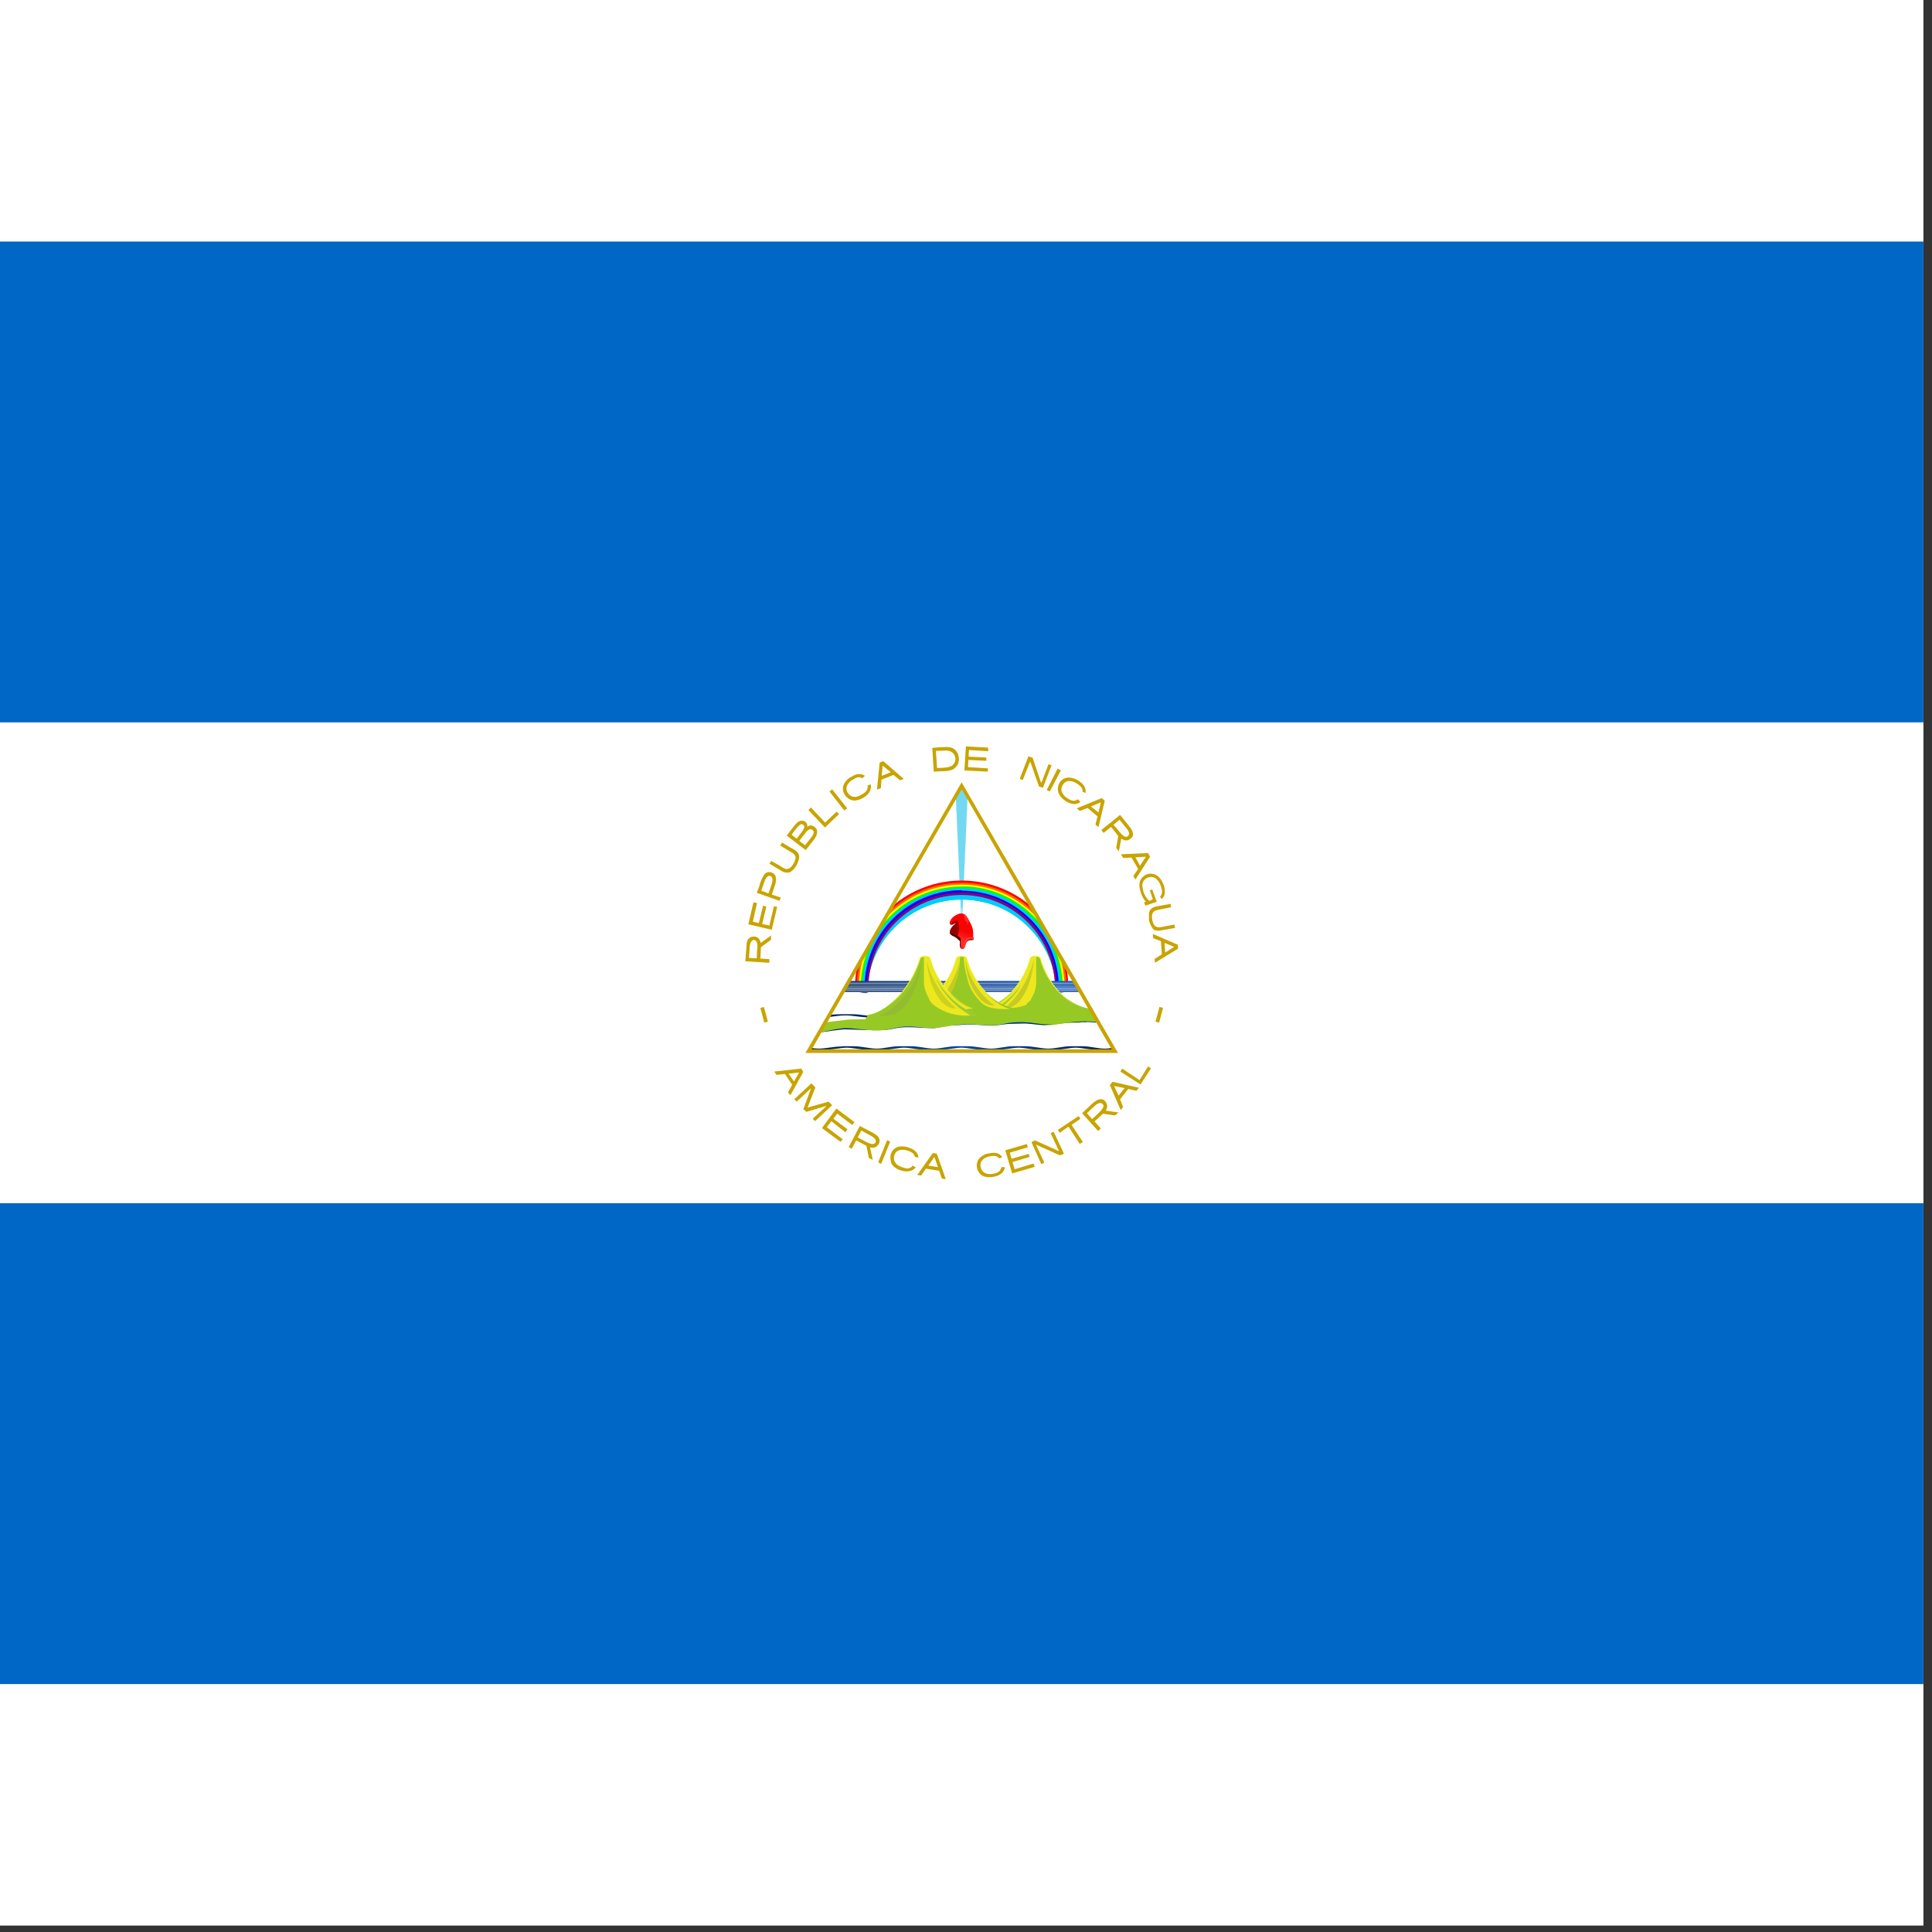 <svg width="75" height="75" viewBox="0 0 75 75" fill="none" xmlns="http://www.w3.org/2000/svg">
<rect x="0" y="0" width="75" height="75" fill="#333333" stroke="none"/>
<rect width="74.667" height="74.75" fill="white"/>
<g clip-path="url(#clip0_1_69278)">
<path d="M0 9.375H74.667V65.375H0V9.375Z" fill="#0067C6"/>
<path d="M-8.15392e-05 28.042H74.667V46.708H-8.15392e-05V28.042Z" fill="white"/>
<path d="M28.933 37.317L29.867 37.375V37.235L29.517 37.212L29.54 36.768L29.925 36.488L29.937 36.313L29.528 36.605C29.517 36.512 29.458 36.407 29.365 36.372C29.272 36.348 29.178 36.348 29.097 36.407C29.003 36.477 28.98 36.593 28.98 36.698L28.933 37.317ZM29.073 37.188L29.108 36.722C29.12 36.652 29.132 36.558 29.202 36.512C29.216 36.502 29.233 36.495 29.251 36.493C29.268 36.491 29.287 36.492 29.303 36.498C29.32 36.504 29.336 36.513 29.348 36.526C29.361 36.538 29.371 36.553 29.377 36.57C29.423 36.687 29.4 36.815 29.388 36.943L29.377 37.2L29.073 37.188ZM29.05 35.882L29.96 36.092L30.17 35.205C30.127 35.197 30.084 35.19 30.042 35.182L29.867 35.928L29.587 35.87L29.75 35.193L29.622 35.158L29.458 35.835L29.225 35.777L29.388 35.053L29.248 35.03L29.05 35.882ZM29.377 34.657L30.263 34.972L30.31 34.843L29.96 34.727L30.1 34.318C30.123 34.202 30.147 34.085 30.088 33.968C30.061 33.932 30.026 33.903 29.985 33.882C29.945 33.862 29.9 33.852 29.855 33.852C29.738 33.852 29.668 33.933 29.622 34.027C29.552 34.143 29.505 34.283 29.47 34.423L29.377 34.657ZM29.552 34.575L29.692 34.178C29.727 34.108 29.762 34.027 29.843 34.003C29.86 34 29.876 34 29.892 34.004C29.909 34.007 29.924 34.014 29.937 34.024C29.95 34.034 29.961 34.047 29.969 34.061C29.977 34.076 29.982 34.092 29.983 34.108C30.007 34.225 29.948 34.342 29.913 34.458L29.832 34.68L29.552 34.575ZM29.867 33.525L30.368 33.828C30.462 33.875 30.578 33.898 30.683 33.852C30.81 33.766 30.907 33.644 30.963 33.502C31.01 33.385 31.057 33.245 30.987 33.128C30.917 33.012 30.788 32.965 30.672 32.895L30.357 32.708L30.287 32.825L30.753 33.105C30.835 33.152 30.893 33.222 30.882 33.327C30.858 33.434 30.81 33.533 30.742 33.618C30.695 33.688 30.602 33.747 30.508 33.735C30.415 33.712 30.333 33.642 30.252 33.595L29.937 33.42L29.867 33.537V33.525ZM30.543 32.44L31.278 33L31.628 32.557C31.698 32.452 31.745 32.323 31.71 32.207C31.688 32.162 31.655 32.123 31.614 32.095C31.574 32.066 31.526 32.048 31.477 32.043C31.418 32.043 31.36 32.078 31.337 32.09C31.36 31.985 31.278 31.892 31.197 31.868C31.08 31.833 30.963 31.903 30.893 31.985L30.66 32.277L30.543 32.44ZM30.73 32.405C30.812 32.288 30.893 32.172 30.987 32.078C31.033 32.032 31.103 31.962 31.162 32.008C31.22 32.032 31.243 32.113 31.208 32.16C31.162 32.265 31.092 32.335 31.022 32.428L30.928 32.557L30.73 32.405ZM31.033 32.638L31.302 32.288C31.348 32.242 31.418 32.172 31.488 32.195C31.558 32.207 31.605 32.277 31.582 32.347C31.547 32.463 31.453 32.557 31.372 32.662L31.255 32.813L31.022 32.638H31.033ZM31.383 31.448L32.025 32.125L32.573 31.6L32.48 31.507L32.037 31.927H32.025L31.477 31.343L31.383 31.448ZM32.2 30.725L32.772 31.46L32.888 31.378L32.305 30.643L32.2 30.725ZM33.04 30.153C32.949 30.207 32.869 30.278 32.807 30.363C32.754 30.433 32.724 30.518 32.722 30.606C32.72 30.694 32.745 30.781 32.795 30.853C32.84 30.927 32.905 30.988 32.982 31.028C33.053 31.066 33.134 31.082 33.215 31.075C33.327 31.06 33.435 31.02 33.53 30.958C33.627 30.903 33.708 30.822 33.763 30.725C33.81 30.632 33.822 30.538 33.798 30.445L33.682 30.492C33.705 30.678 33.588 30.772 33.448 30.842C33.238 30.982 33.04 30.97 32.912 30.783C32.783 30.562 32.912 30.387 33.098 30.27C33.227 30.188 33.355 30.13 33.472 30.212L33.577 30.118C33.509 30.07 33.427 30.045 33.343 30.048C33.238 30.048 33.145 30.095 33.04 30.165V30.153ZM34.148 29.605L34.043 30.655L34.195 30.597L34.218 30.27L34.685 30.083L34.942 30.293L35.082 30.235L34.288 29.547L34.148 29.605ZM34.265 29.722L34.58 29.978L34.23 30.118L34.265 29.71V29.722ZM36.19 29.022L36.248 29.955L36.75 29.932C36.89 29.908 37.03 29.885 37.112 29.768C37.228 29.652 37.252 29.453 37.193 29.29C37.171 29.219 37.13 29.155 37.075 29.106C37.019 29.057 36.951 29.024 36.878 29.01C36.738 28.987 36.598 29.01 36.458 29.01L36.19 29.033V29.022ZM36.33 29.15L36.738 29.138C36.813 29.135 36.886 29.155 36.948 29.197C37.042 29.267 37.1 29.372 37.088 29.488C37.083 29.553 37.058 29.615 37.016 29.666C36.974 29.716 36.918 29.752 36.855 29.768C36.785 29.792 36.703 29.792 36.633 29.803L36.377 29.815L36.33 29.15ZM37.497 28.975L37.438 29.908L38.348 29.955V29.827L37.578 29.78L37.59 29.5L38.29 29.535V29.407L37.602 29.372L37.613 29.115L38.36 29.162V29.022L37.485 28.975H37.497ZM39.923 29.36L39.585 30.235L39.702 30.282L39.982 29.582V29.558L40.005 29.593L40.332 30.527L40.483 30.585L40.822 29.71L40.705 29.663L40.437 30.363L40.425 30.387L40.402 30.352L40.087 29.418L39.923 29.36ZM41.183 29.908L40.752 30.725L40.635 30.667L41.055 29.838L41.183 29.908ZM41.883 30.317C41.798 30.26 41.703 30.22 41.603 30.2C41.517 30.175 41.425 30.179 41.341 30.211C41.257 30.242 41.185 30.3 41.137 30.375C41.092 30.449 41.067 30.534 41.067 30.62C41.067 30.702 41.078 30.783 41.137 30.865C41.183 30.947 41.253 31.017 41.37 31.098C41.464 31.162 41.572 31.202 41.685 31.215C41.777 31.218 41.868 31.189 41.942 31.133L41.848 31.028C41.685 31.145 41.557 31.063 41.428 30.982C41.218 30.842 41.137 30.655 41.265 30.457C41.405 30.247 41.627 30.305 41.813 30.422C41.93 30.503 42.047 30.597 42.023 30.737L42.14 30.783C42.154 30.704 42.142 30.622 42.105 30.55C42.058 30.457 41.988 30.387 41.883 30.317ZM42.77 30.982L41.802 31.378L41.918 31.483L42.222 31.367L42.607 31.693L42.525 32.008L42.642 32.113L42.887 31.087L42.77 30.982ZM42.735 31.145L42.642 31.542L42.35 31.308L42.735 31.145ZM43.482 31.635L42.758 32.218L42.84 32.335L43.132 32.102L43.412 32.452L43.33 32.918L43.435 33.047L43.528 32.557C43.61 32.615 43.727 32.65 43.82 32.603C43.902 32.557 43.983 32.487 43.983 32.393C43.983 32.265 43.902 32.16 43.832 32.067L43.482 31.635ZM43.458 31.822L43.762 32.195C43.808 32.265 43.867 32.358 43.808 32.428C43.773 32.498 43.68 32.498 43.622 32.452C43.505 32.37 43.435 32.253 43.342 32.148L43.225 32.02L43.458 31.822ZM44.567 33.117L43.517 33.163L43.598 33.303L43.925 33.292L44.182 33.735L43.995 34.003L44.077 34.143L44.648 33.257L44.567 33.117ZM44.485 33.257L44.252 33.607L44.077 33.28L44.485 33.257ZM45.173 34.353C45.115 34.202 45.022 34.038 44.858 33.957C44.77 33.916 44.671 33.905 44.576 33.926C44.481 33.947 44.396 33.999 44.333 34.073C44.217 34.19 44.217 34.365 44.252 34.528C44.287 34.703 44.368 34.878 44.485 35.007L44.415 35.03L44.462 35.158L44.905 35.007L44.73 34.528L44.637 34.563L44.753 34.913L44.613 34.972C44.487 34.854 44.401 34.698 44.368 34.528C44.333 34.4 44.333 34.248 44.427 34.155C44.543 34.038 44.73 34.003 44.858 34.097C44.987 34.19 45.057 34.342 45.092 34.493C45.127 34.598 45.115 34.715 45.045 34.797C45.022 34.797 45.045 34.832 45.057 34.843L45.092 34.902C45.131 34.871 45.163 34.833 45.185 34.788C45.208 34.744 45.219 34.695 45.22 34.645C45.222 34.546 45.206 34.447 45.173 34.353ZM45.442 35.088L44.917 35.182C44.836 35.193 44.76 35.225 44.695 35.275C44.644 35.321 44.611 35.383 44.602 35.45V35.73C44.637 35.847 44.672 35.928 44.718 35.998C44.753 36.068 44.8 36.115 44.858 36.115C44.935 36.135 45.015 36.135 45.092 36.115L45.617 36.022L45.593 35.893L45.08 35.987C44.847 36.033 44.777 35.917 44.73 35.707C44.695 35.497 44.73 35.357 44.952 35.322L45.465 35.217L45.442 35.088ZM45.722 36.675L44.753 36.255L44.765 36.418L45.068 36.535L45.103 37.048L44.823 37.223L44.835 37.375L45.733 36.827L45.722 36.675ZM45.582 36.757L45.232 36.978L45.208 36.605L45.582 36.757ZM29.657 39.09L29.517 39.125L29.668 39.697L29.808 39.662L29.657 39.09ZM45.01 39.09L45.15 39.125L44.998 39.697L44.858 39.662L45.01 39.09ZM31.103 41.482L30.053 41.598L30.147 41.727L30.473 41.692L30.753 42.112L30.59 42.403L30.683 42.52L31.185 41.61L31.103 41.482ZM31.022 41.633L30.823 41.983L30.613 41.68L31.022 41.633ZM31.5 42.053L30.835 42.672L30.928 42.765L31.488 42.24L31.185 43.057L31.302 43.162L32.095 42.928L31.547 43.43L31.64 43.523L32.305 42.905L32.165 42.765L31.348 42.998L31.652 42.217L31.5 42.053ZM32.468 43.033L31.908 43.792L32.632 44.328L32.713 44.223L32.095 43.757L32.27 43.523L32.818 43.955L32.9 43.838L32.352 43.43L32.503 43.232L33.087 43.675L33.168 43.558L32.468 43.033ZM33.378 43.71L32.947 44.527L33.063 44.597L33.238 44.27L33.635 44.48L33.728 44.947L33.88 45.028L33.775 44.538C33.88 44.573 34.008 44.55 34.067 44.468C34.125 44.398 34.172 44.317 34.137 44.223C34.113 44.107 33.985 44.037 33.892 43.978L33.378 43.71ZM33.437 43.885L33.857 44.118C33.927 44.165 34.008 44.223 33.997 44.305C33.997 44.387 33.915 44.422 33.845 44.41C33.705 44.387 33.588 44.305 33.472 44.247L33.297 44.153L33.437 43.885ZM34.44 44.258L34.09 45.122L34.207 45.18L34.557 44.317L34.44 44.258ZM35.28 44.55C35.183 44.514 35.08 44.499 34.977 44.503C34.887 44.505 34.8 44.535 34.728 44.59C34.657 44.644 34.605 44.72 34.58 44.807C34.559 44.887 34.559 44.971 34.58 45.052C34.58 45.145 34.627 45.215 34.697 45.285C34.777 45.356 34.873 45.408 34.977 45.437C35.085 45.475 35.202 45.483 35.315 45.46C35.407 45.442 35.489 45.393 35.548 45.32L35.432 45.25C35.315 45.402 35.163 45.367 35.012 45.308C34.778 45.227 34.65 45.075 34.72 44.842C34.802 44.608 35.035 44.608 35.233 44.667C35.373 44.713 35.502 44.783 35.513 44.912L35.653 44.935C35.647 44.847 35.61 44.765 35.548 44.702C35.473 44.63 35.38 44.578 35.28 44.55ZM36.213 44.76L35.607 45.612L35.758 45.635L35.945 45.367L36.458 45.448L36.563 45.752L36.715 45.775L36.365 44.783L36.213 44.76ZM36.272 44.912L36.412 45.308L36.038 45.25L36.272 44.912ZM38.407 44.772C38.29 44.783 38.208 44.818 38.127 44.877C38.05 44.922 37.989 44.99 37.953 45.072C37.917 45.154 37.909 45.245 37.928 45.332C37.94 45.413 37.975 45.483 38.045 45.565C38.092 45.623 38.162 45.658 38.255 45.682C38.337 45.705 38.453 45.705 38.582 45.682C38.698 45.658 38.815 45.612 38.885 45.542C38.953 45.481 38.999 45.399 39.013 45.308H38.873C38.838 45.495 38.698 45.542 38.547 45.565C38.302 45.612 38.115 45.53 38.068 45.297C38.022 45.052 38.22 44.935 38.418 44.888C38.57 44.865 38.71 44.853 38.792 44.97L38.908 44.923C38.864 44.853 38.799 44.8 38.722 44.772C38.618 44.745 38.51 44.745 38.407 44.772ZM39.025 44.655L39.293 45.553L40.168 45.297L40.122 45.168L39.387 45.39L39.305 45.11L39.97 44.912L39.935 44.795L39.27 44.982L39.2 44.748L39.9 44.538L39.865 44.41L39.025 44.655ZM40.04 44.34L40.425 45.192L40.542 45.133L40.215 44.433L41.125 44.842H41.183L41.3 44.783L40.903 43.932L40.787 43.99L41.113 44.69L40.18 44.27L40.04 44.34ZM41.067 43.862L41.137 43.978L41.463 43.745H41.487L41.918 44.41L42.035 44.328L41.603 43.675V43.663L41.942 43.43L41.872 43.325L41.067 43.862ZM42 43.208L42.63 43.908L42.735 43.803L42.49 43.535L42.817 43.232L43.283 43.302L43.423 43.185L42.922 43.115C42.98 43.033 43.003 42.905 42.945 42.812C42.898 42.73 42.828 42.66 42.723 42.672C42.607 42.672 42.49 42.765 42.408 42.835L42 43.22V43.208ZM42.187 43.22L42.537 42.893C42.607 42.847 42.7 42.788 42.77 42.835C42.852 42.87 42.852 42.963 42.805 43.022C42.735 43.138 42.63 43.22 42.525 43.325L42.397 43.442L42.187 43.208V43.22ZM43.085 42.123L43.505 43.092L43.598 42.975L43.482 42.672L43.797 42.275L44.112 42.345L44.217 42.228L43.19 41.995L43.085 42.123ZM43.248 42.158L43.657 42.24L43.423 42.532L43.248 42.158ZM43.493 41.598L44.275 42.1L44.683 41.47L44.567 41.4L44.252 41.902L44.24 41.925H44.228L43.563 41.482L43.493 41.598Z" fill="#C8A400"/>
<path d="M37.333 30.506L34.393 35.592L32.956 38.084H41.711L40.339 35.714L37.333 30.506Z" fill="white"/>
<path opacity="0.6" d="M37.333 30.506L37.109 30.879L37.333 36.012L37.557 30.879L37.333 30.506Z" fill="#17C0EB" stroke="#17C0EB" stroke-width="0.009"/>
<path d="M37.333 35.275H37.324L37.333 35.555L37.342 35.275H37.333Z" fill="white"/>
<path d="M37.333 34.183C36.339 34.182 35.378 34.54 34.627 35.191L33.264 37.562C33.215 37.817 33.19 38.076 33.189 38.336H33.656C33.703 37.394 34.111 36.507 34.795 35.857C35.478 35.207 36.385 34.844 37.329 34.844C38.272 34.844 39.179 35.207 39.862 35.857C40.546 36.507 40.954 37.394 41.001 38.336H41.468C41.47 38.077 41.448 37.817 41.403 37.562L40.04 35.191C39.288 34.541 38.327 34.183 37.333 34.183Z" fill="#FF0000"/>
<path d="M37.333 34.267C36.279 34.265 35.264 34.673 34.505 35.406L33.385 37.356C33.306 37.674 33.265 38 33.264 38.327H33.665C33.731 37.399 34.147 36.531 34.827 35.898C35.508 35.264 36.403 34.911 37.333 34.911C38.263 34.911 39.159 35.264 39.839 35.898C40.52 36.531 40.935 37.399 41.001 38.327H41.403C41.402 37.997 41.361 37.668 41.281 37.347L40.161 35.406C39.402 34.673 38.388 34.265 37.333 34.267Z" fill="#FF6600"/>
<path d="M37.333 34.342C36.769 34.34 36.212 34.458 35.697 34.688C35.182 34.919 34.722 35.255 34.347 35.676L33.535 37.076C33.405 37.484 33.342 37.909 33.348 38.336H33.656C33.703 37.394 34.111 36.507 34.795 35.857C35.478 35.207 36.385 34.844 37.329 34.844C38.272 34.844 39.179 35.207 39.862 35.857C40.546 36.507 40.954 37.394 41.001 38.336H41.328C41.328 37.898 41.253 37.478 41.132 37.086L40.311 35.676C39.937 35.256 39.478 34.92 38.965 34.69C38.452 34.459 37.896 34.341 37.333 34.342Z" fill="#FFFF00"/>
<path d="M37.333 34.416C36.69 34.416 36.056 34.574 35.487 34.877C34.919 35.18 34.435 35.618 34.076 36.152L33.815 36.61C33.55 37.147 33.413 37.738 33.413 38.336H33.665C33.731 37.409 34.147 36.541 34.827 35.907C35.508 35.273 36.403 34.921 37.333 34.921C38.263 34.921 39.159 35.273 39.839 35.907C40.52 36.541 40.935 37.409 41.001 38.336H41.253C41.254 37.738 41.116 37.147 40.852 36.61L40.591 36.143C40.232 35.608 39.747 35.17 39.179 34.868C38.611 34.565 37.977 34.407 37.333 34.407V34.416Z" fill="#00FF00"/>
<path d="M37.333 34.482C36.828 34.482 36.327 34.581 35.859 34.775C35.392 34.969 34.968 35.253 34.611 35.611C34.254 35.969 33.971 36.394 33.778 36.862C33.585 37.33 33.487 37.831 33.488 38.336H33.665C33.731 37.409 34.147 36.541 34.827 35.907C35.508 35.273 36.403 34.921 37.333 34.921C38.263 34.921 39.159 35.273 39.839 35.907C40.52 36.541 40.935 37.409 41.001 38.336H41.179C41.18 37.831 41.081 37.33 40.889 36.862C40.696 36.394 40.413 35.969 40.056 35.611C39.698 35.253 39.274 34.969 38.807 34.775C38.34 34.581 37.839 34.482 37.333 34.482Z" fill="#00CCFF"/>
<path d="M37.333 34.556C36.333 34.556 35.374 34.954 34.667 35.661C33.96 36.368 33.563 37.327 33.563 38.327H33.693C33.693 37.362 34.077 36.436 34.759 35.753C35.442 35.071 36.368 34.687 37.333 34.687C38.299 34.687 39.224 35.071 39.907 35.753C40.59 36.436 40.973 37.362 40.973 38.327H41.104C41.099 37.33 40.7 36.376 39.993 35.673C39.286 34.97 38.33 34.575 37.333 34.575V34.556Z" fill="#0000FF"/>
<path d="M37.333 34.64C36.842 34.64 36.356 34.738 35.904 34.928C35.451 35.118 35.041 35.396 34.696 35.746C34.352 36.096 34.081 36.511 33.9 36.967C33.718 37.423 33.629 37.911 33.637 38.402H33.712V38.327C33.722 37.367 34.113 36.449 34.799 35.777C35.485 35.105 36.41 34.733 37.371 34.743C38.331 34.753 39.248 35.144 39.92 35.83C40.592 36.516 40.965 37.441 40.955 38.402H41.029V38.327C41.029 37.842 40.934 37.361 40.748 36.913C40.562 36.464 40.29 36.057 39.947 35.714C39.603 35.37 39.196 35.098 38.748 34.912C38.299 34.727 37.819 34.631 37.333 34.631V34.64Z" fill="#800080"/>
<path d="M37.371 36.264C37.305 36.264 37.259 36.218 37.203 36.208C37.175 36.232 37.155 36.263 37.144 36.298C37.132 36.332 37.13 36.369 37.137 36.404C37.165 36.414 37.165 36.442 37.221 36.488C37.277 36.535 37.268 36.554 37.259 36.675C37.259 36.712 37.268 36.815 37.315 36.824C37.361 36.834 37.408 36.796 37.417 36.712C37.427 36.647 37.455 36.6 37.483 36.563C37.511 36.386 37.464 36.32 37.371 36.264Z" fill="#510000"/>
<path d="M37.072 35.835C37.016 35.835 36.923 35.928 36.885 35.882C36.867 35.854 36.857 35.798 36.885 35.751C36.927 35.658 37 35.583 37.091 35.536C37.305 35.406 37.455 35.443 37.557 35.63C37.66 35.798 37.763 35.984 37.772 36.134C37.772 36.18 37.8 36.264 37.753 36.311C37.632 36.442 37.324 36.171 37.147 36.218C37.091 36.227 37.016 36.274 36.96 36.236C36.923 36.208 36.96 36.143 36.988 36.115C37.044 36.068 37.128 35.891 37.119 35.816C37.119 35.779 37.119 35.835 37.072 35.835Z" fill="#FF0000"/>
<path d="M37.053 35.751C36.941 35.788 36.96 35.844 36.904 35.891C36.922 35.9 36.978 35.919 37.035 35.863C37.053 35.844 37.081 35.835 37.1 35.835L37.035 35.9C36.979 35.946 36.934 36.003 36.904 36.068C36.876 36.143 36.867 36.227 36.876 36.236C36.876 36.236 36.913 36.311 37.016 36.348C37.203 36.423 37.24 36.582 37.436 36.582C37.585 36.582 37.566 36.479 37.688 36.498C37.781 36.516 37.846 36.432 37.744 36.386C37.578 36.353 37.406 36.353 37.24 36.386C37.203 36.012 37.24 36.143 37.23 35.975C37.221 35.816 37.165 35.807 37.23 35.667C37.184 35.76 37.118 35.742 37.044 35.742L37.053 35.751Z" fill="url(#paint0_linear_1_69278)"/>
<path d="M37.427 35.49L37.417 35.546L37.445 35.639L37.464 35.732C37.464 35.76 37.501 35.77 37.529 35.788C37.567 35.816 37.529 35.882 37.557 35.891C37.576 35.891 37.604 35.798 37.604 35.779V35.714C37.589 35.685 37.574 35.657 37.557 35.63C37.551 35.62 37.545 35.611 37.539 35.602C37.518 35.57 37.493 35.542 37.464 35.518C37.455 35.511 37.446 35.505 37.436 35.499L37.417 35.49H37.427Z" fill="#FF2A2A"/>
<path d="M37.455 36.199L37.268 36.134C37.147 36.096 37.025 36.022 36.941 36.059C36.913 36.068 36.913 36.096 36.904 36.143C36.904 36.19 36.857 36.264 36.904 36.236C36.96 36.199 37.128 36.311 37.184 36.339C37.212 36.358 37.277 36.395 37.287 36.432C37.305 36.488 37.287 36.6 37.287 36.656C37.287 36.703 37.305 36.824 37.352 36.843C37.408 36.852 37.455 36.806 37.473 36.722C37.501 36.638 37.511 36.591 37.548 36.544C37.585 36.498 37.623 36.47 37.669 36.46C37.725 36.46 37.8 36.507 37.8 36.442C37.8 36.404 37.763 36.367 37.781 36.311C37.791 36.264 37.744 36.274 37.697 36.255L37.445 36.199H37.455Z" fill="url(#paint1_linear_1_69278)"/>
<path d="M37.184 36.339C37.147 36.32 36.969 36.199 36.904 36.246C36.876 36.246 36.867 36.246 36.867 36.218L36.885 36.134C36.885 36.106 36.904 36.059 36.932 36.04C36.997 35.984 37.147 36.087 37.221 36.115L37.184 36.339Z" fill="#910000"/>
<path d="M37.501 36.572C37.585 36.423 37.641 36.442 37.744 36.442C37.781 36.442 37.791 36.414 37.781 36.376C37.753 36.432 37.623 36.376 37.548 36.404C37.408 36.47 37.436 36.75 37.361 36.778C37.436 36.843 37.464 36.619 37.501 36.572Z" fill="#FF3A3A"/>
<path d="M32.956 38.084L32.022 39.699H42.653L41.72 38.094H32.965L32.956 38.084Z" fill="white"/>
<path d="M32.639 39.372C32.492 39.372 32.345 39.382 32.2 39.4L32.153 39.484C32.377 39.456 32.592 39.419 32.825 39.419C33.124 39.419 33.404 39.494 33.73 39.494H34.16C34.486 39.494 34.757 39.419 35.065 39.419C35.373 39.419 35.653 39.494 35.98 39.494H36.409C36.736 39.494 37.007 39.419 37.315 39.419C37.623 39.419 37.903 39.494 38.229 39.494H38.649C38.976 39.494 39.256 39.419 39.564 39.419C39.872 39.419 40.152 39.494 40.478 39.494H40.898C41.225 39.494 41.505 39.419 41.813 39.419C42.056 39.419 42.28 39.466 42.513 39.484L42.467 39.391C42.33 39.377 42.193 39.371 42.056 39.372H41.636C41.309 39.372 41.029 39.438 40.721 39.447C40.413 39.447 40.133 39.372 39.806 39.372H39.386C39.06 39.372 38.78 39.438 38.472 39.447C38.164 39.447 37.884 39.372 37.557 39.372H37.147C36.82 39.372 36.54 39.438 36.232 39.447C35.924 39.447 35.644 39.372 35.317 39.372H34.897C34.571 39.372 34.291 39.438 33.983 39.447C33.675 39.447 33.404 39.372 33.077 39.372H32.648H32.639Z" fill="url(#paint2_linear_1_69278)"/>
<path d="M32.965 38.075V38.094H41.71L41.701 38.075H32.965ZM32.946 38.103L32.937 38.131H41.72L41.71 38.103H32.937H32.946ZM32.928 38.14L32.909 38.168H41.757L41.738 38.14H32.928ZM32.9 38.187L32.872 38.234H41.794L41.766 38.187H32.9ZM32.862 38.252L32.834 38.299H41.832L41.804 38.252H32.862ZM32.825 38.318L32.806 38.355H41.86L41.841 38.318H32.825ZM32.788 38.383L32.769 38.42H41.906L41.878 38.383H32.788ZM32.75 38.448L32.722 38.504H41.944L41.916 38.448H32.76H32.75Z" fill="url(#paint3_linear_1_69278)"/>
<path d="M33.357 38.523C33.674 38.588 33.702 38.523 33.702 38.523H33.357ZM40.964 38.523C40.964 38.523 40.992 38.588 41.309 38.523H40.964Z" fill="url(#paint4_linear_1_69278)"/>
<path d="M40.189 37.095C40.03 37.095 39.984 37.179 39.984 37.179C39.732 38.168 38.882 39.167 37.874 39.167H37.128V40.175H42.858L42.28 39.148C41.374 39.018 40.637 38.094 40.404 37.179C40.404 37.179 40.348 37.095 40.189 37.095Z" fill="url(#paint5_linear_1_69278)"/>
<path d="M40.189 37.142C40.114 37.142 40.077 37.151 40.049 37.17L40.021 37.198C39.881 37.715 39.611 38.187 39.237 38.57C38.864 38.952 38.397 39.214 37.874 39.214H37.156V40.138H42.84L42.308 39.204C41.869 39.139 41.468 38.906 41.15 38.57C40.776 38.187 40.506 37.715 40.366 37.198L40.338 37.17C40.292 37.146 40.24 37.136 40.189 37.142Z" fill="#97C924"/>
<path d="M40.189 37.142H40.226V38.15C40.218 38.362 40.153 38.568 40.04 38.747C39.993 38.896 39.946 38.84 39.825 39.018C39.668 39.072 39.505 39.109 39.34 39.13C39.106 39.167 38.593 39.204 38.322 39.139C38.67 39.033 38.984 38.84 39.237 38.579C39.306 38.505 39.372 38.427 39.433 38.346C39.537 38.216 39.631 38.079 39.713 37.935L39.806 37.748C39.851 37.66 39.892 37.57 39.928 37.478C39.964 37.386 39.995 37.293 40.021 37.198L40.049 37.17L40.105 37.151L40.198 37.142H40.189Z" fill="#EDE71F"/>
<path d="M40.133 37.272C40.086 37.832 39.918 38.504 39.508 38.934C39.358 39.055 39.162 39.176 38.985 39.148C39.61 38.635 39.993 37.842 40.124 37.272H40.133Z" fill="#C6CB24"/>
<path d="M39.62 38.243C39.526 38.495 39.172 38.868 38.798 39.176H38.528C38.761 39.158 39.302 38.71 39.62 38.243Z" fill="#9ECB34"/>
<path d="M37.538 37.188C37.8 38.168 38.64 39.167 39.648 39.167H40.404V40.175H34.262V39.167H35.009C36.017 39.167 36.866 38.168 37.118 37.179C37.118 37.179 37.174 37.104 37.333 37.104C37.492 37.104 37.538 37.179 37.538 37.179V37.188Z" fill="url(#paint6_linear_1_69278)"/>
<path d="M37.333 37.142C37.408 37.142 37.445 37.16 37.473 37.17L37.501 37.198C37.641 37.714 37.911 38.187 38.285 38.57C38.658 38.952 39.125 39.214 39.648 39.214H40.367V40.138H34.3V39.204H35.019C35.532 39.204 36.008 38.952 36.381 38.57C36.752 38.186 37.019 37.713 37.156 37.198L37.184 37.17C37.23 37.147 37.282 37.137 37.333 37.142Z" fill="#97C924"/>
<path d="M37.268 37.142C37.258 37.141 37.249 37.141 37.24 37.142L37.184 37.17L37.156 37.198C37.13 37.293 37.099 37.386 37.062 37.478C37.03 37.573 36.992 37.666 36.95 37.758C36.921 37.818 36.89 37.877 36.857 37.935C36.775 38.079 36.681 38.216 36.577 38.346C36.516 38.424 36.45 38.498 36.381 38.57C36.13 38.834 35.815 39.03 35.467 39.139C35.728 39.204 35.84 39.139 36.073 39.102C36.26 39.074 36.465 39.046 36.633 38.99C36.773 38.803 36.727 38.868 36.773 38.719C36.885 38.514 37.053 38.327 37.09 38.094C37.24 37.814 37.268 37.291 37.268 37.142Z" fill="#EDE71F"/>
<path d="M37.268 37.272C37.23 37.832 37.053 38.504 36.642 38.934C36.493 39.055 36.306 39.176 36.12 39.148C36.755 38.635 37.137 37.842 37.268 37.272Z" fill="#C6CB24"/>
<path d="M36.755 38.243C36.552 38.61 36.271 38.928 35.933 39.176H35.672C35.905 39.158 36.437 38.71 36.755 38.243Z" fill="#9ECB34"/>
<path d="M37.426 37.151L37.473 37.17L37.511 37.198C37.537 37.292 37.568 37.386 37.604 37.478C37.637 37.573 37.674 37.666 37.716 37.758L37.809 37.935C37.892 38.079 37.985 38.216 38.089 38.346C38.151 38.424 38.216 38.498 38.285 38.57C38.535 38.845 38.849 39.053 39.2 39.176C38.519 39.176 38.229 39.12 37.986 38.803C37.81 38.616 37.676 38.393 37.594 38.15C37.548 37.963 37.408 37.543 37.417 37.151H37.426Z" fill="#EDE71F"/>
<path d="M37.473 37.272C37.511 37.832 37.678 38.392 38.089 38.822C38.239 38.952 38.425 39.064 38.612 39.036C38.026 38.611 37.619 37.982 37.473 37.272Z" fill="#C6CB24"/>
<path d="M35.915 37.095C35.747 37.095 35.7 37.179 35.7 37.179C35.467 38.094 34.599 39.26 33.693 39.4L33.245 40.175H37.819V39.12C36.997 38.896 36.335 38.028 36.12 37.179C36.12 37.179 36.073 37.104 35.905 37.104L35.915 37.095Z" fill="url(#paint7_linear_1_69278)"/>
<path d="M35.914 37.142C35.84 37.142 35.793 37.16 35.765 37.17L35.737 37.198C35.58 37.71 35.323 38.185 34.981 38.598C34.664 38.999 34.076 39.4 33.675 39.438L33.273 40.138H37.753V39.139C37.416 39.028 37.112 38.836 36.867 38.579C36.491 38.193 36.221 37.718 36.083 37.198L36.054 37.17C36.011 37.148 35.963 37.138 35.914 37.142Z" fill="#97C924"/>
<path d="M35.784 37.272C35.728 38.112 35.261 39.186 34.729 39.363C34.552 39.428 34.253 39.447 34.15 39.456C34.562 39.228 34.921 38.915 35.204 38.539C35.487 38.163 35.688 37.731 35.793 37.272H35.784Z" fill="#93BC30"/>
<path d="M35.914 37.142H35.868V38.15C35.868 38.364 35.952 38.542 36.054 38.747L36.073 38.794C36.12 38.896 36.148 38.934 36.288 39.046C36.689 39.332 37.179 39.464 37.669 39.419C37.566 39.335 37.455 39.26 37.352 39.195L37.772 39.148C37.426 39.035 37.114 38.836 36.867 38.57C36.821 38.524 36.778 38.478 36.736 38.43L36.68 38.355C36.569 38.223 36.469 38.083 36.381 37.935C36.348 37.874 36.317 37.812 36.288 37.748C36.23 37.63 36.181 37.509 36.139 37.384C36.118 37.323 36.099 37.261 36.083 37.198L36.054 37.17C36.037 37.161 36.018 37.154 35.998 37.151C35.968 37.144 35.937 37.14 35.905 37.142H35.914Z" fill="#EDE71F"/>
<path d="M35.97 37.272C36.017 37.832 36.185 38.504 36.596 38.934C36.745 39.055 36.932 39.176 37.118 39.148C36.549 38.658 36.148 38.002 35.97 37.272Z" fill="#CCD11E"/>
<path d="M36.362 38.056C36.665 38.648 37.14 39.133 37.725 39.447H37.958C37.548 39.223 36.885 38.906 36.372 38.047L36.362 38.056Z" fill="#9ECB34"/>
<path d="M42.607 39.68C42.551 39.699 42.196 39.662 42.009 39.68L41.888 39.708H41.58C41.244 39.708 40.955 39.802 40.637 39.802C40.32 39.802 40.031 39.708 39.704 39.708H39.387C39.051 39.708 38.761 39.802 38.444 39.802C38.127 39.802 37.837 39.708 37.511 39.708H37.193C36.857 39.708 36.568 39.802 36.26 39.802C35.933 39.802 35.653 39.708 35.317 39.708H35C34.664 39.708 34.384 39.802 34.067 39.802C33.74 39.802 33.46 39.708 33.124 39.708H32.807C32.545 39.708 32.228 39.764 31.976 39.783L31.388 40.8H43.279L42.607 39.68Z" fill="white"/>
<path d="M41.813 39.531H41.757C41.459 39.54 41.235 39.634 40.712 39.634C40.189 39.634 40.133 39.54 39.536 39.559C38.976 39.559 38.752 39.671 38.444 39.671C38.145 39.671 37.66 39.606 37.277 39.643C36.904 39.68 36.456 39.764 36.157 39.764C35.793 39.764 35.429 39.699 35.056 39.736C34.673 39.774 34.496 39.876 34.02 39.876C33.609 39.876 33.18 39.811 32.825 39.811C32.508 39.811 32.153 39.904 31.892 39.942L31.808 40.082C32.023 40.054 32.611 39.96 32.816 39.96C33.04 39.96 33.815 40.007 34.244 39.988C34.683 39.979 34.729 39.876 35.243 39.876C35.597 39.876 35.859 39.914 36.223 39.914C36.456 39.914 36.661 39.802 37.007 39.802L37.268 39.792C37.557 39.746 38.052 39.792 38.388 39.811C38.696 39.83 38.901 39.755 39.228 39.746L39.639 39.736C39.965 39.718 40.236 39.792 40.544 39.792C40.843 39.774 41.141 39.699 41.459 39.699L41.879 39.68C42.093 39.68 42.429 39.68 42.653 39.727L42.579 39.596C42.355 39.587 42.084 39.531 41.813 39.531Z" fill="url(#paint8_linear_1_69278)"/>
<path d="M32.695 40.623C32.377 40.623 32.097 40.698 31.799 40.707C31.686 40.704 31.574 40.695 31.463 40.679L31.416 40.754H31.976C32.303 40.754 32.573 40.679 32.872 40.67C33.18 40.679 33.451 40.763 33.777 40.763H34.197C34.515 40.763 34.795 40.679 35.093 40.67C35.401 40.679 35.681 40.763 35.999 40.763H36.419C36.745 40.763 37.016 40.679 37.324 40.67C37.623 40.679 37.893 40.763 38.22 40.763H38.64C38.957 40.763 39.237 40.679 39.545 40.67C39.844 40.679 40.124 40.763 40.441 40.763H40.861C41.188 40.763 41.459 40.679 41.757 40.67C42.065 40.679 42.336 40.763 42.663 40.763H43.083L43.251 40.754L43.204 40.679C43.111 40.688 43.008 40.707 42.905 40.707C42.597 40.707 42.327 40.614 42 40.614H41.58C41.263 40.614 40.983 40.707 40.684 40.707C40.376 40.698 40.105 40.614 39.779 40.614H39.359C39.041 40.614 38.761 40.707 38.463 40.707C38.155 40.698 37.884 40.614 37.557 40.614H37.137C36.811 40.614 36.54 40.707 36.241 40.707C35.933 40.698 35.663 40.614 35.336 40.614H34.916C34.599 40.614 34.319 40.707 34.02 40.707C33.712 40.698 33.441 40.614 33.115 40.614H32.695V40.623Z" fill="url(#paint9_linear_1_69278)"/>
<path d="M32.097 39.68L31.864 40.072C32.135 40.026 32.527 39.914 32.863 39.914C33.199 39.914 33.609 39.998 34.02 40.007C34.487 40.007 34.673 39.895 35.047 39.858C35.429 39.82 35.793 39.904 36.167 39.914C36.456 39.914 36.904 39.811 37.287 39.774C37.66 39.727 38.005 39.802 38.453 39.802C38.911 39.811 38.985 39.69 39.536 39.68C40.133 39.671 40.189 39.764 40.712 39.764C41.104 39.783 41.449 39.68 41.804 39.662C42.159 39.634 42.317 39.662 42.579 39.662L42.401 39.363L32.947 39.578L32.097 39.68Z" fill="#97C924"/>
<path d="M42 39.671L42.373 39.699C42.463 39.71 42.553 39.719 42.644 39.727L42.607 39.68C42.551 39.699 42.196 39.662 42.009 39.68L42 39.671Z" fill="white"/>
<path d="M37.333 30.363L34.335 35.555L31.267 40.875H43.4L40.402 35.672L37.333 30.375V30.363ZM37.333 30.643L40.273 35.742L43.155 40.735H31.512L34.452 35.625L37.333 30.643Z" fill="#C8A400"/>
</g>
<defs>
<linearGradient id="paint0_linear_1_69278" x1="37.212" y1="36.358" x2="37.389" y2="35.826" gradientUnits="userSpaceOnUse">
<stop stop-color="#510000"/>
<stop offset="0.3" stop-color="#8A0000"/>
<stop offset="1" stop-color="#AA0000"/>
</linearGradient>
<linearGradient id="paint1_linear_1_69278" x1="37.464" y1="36.572" x2="37.604" y2="36.199" gradientUnits="userSpaceOnUse">
<stop stop-color="#FF2A2A"/>
<stop offset="1" stop-color="#FF0000"/>
</linearGradient>
<linearGradient id="paint2_linear_1_69278" x1="32.153" y1="39.008" x2="49.877" y2="39.008" gradientUnits="userSpaceOnUse">
<stop stop-color="#002255"/>
<stop offset="0.5" stop-color="#0044AA"/>
<stop offset="1" stop-color="#002255"/>
</linearGradient>
<linearGradient id="paint3_linear_1_69278" x1="32.153" y1="39.008" x2="49.877" y2="39.008" gradientUnits="userSpaceOnUse">
<stop stop-color="#002255"/>
<stop offset="0.5" stop-color="#0044AA"/>
<stop offset="1" stop-color="#002255"/>
</linearGradient>
<linearGradient id="paint4_linear_1_69278" x1="32.153" y1="39.008" x2="49.877" y2="39.008" gradientUnits="userSpaceOnUse">
<stop stop-color="#002255"/>
<stop offset="0.5" stop-color="#0044AA"/>
<stop offset="1" stop-color="#002255"/>
</linearGradient>
<linearGradient id="paint5_linear_1_69278" x1="35.914" y1="38.467" x2="35.914" y2="39.018" gradientUnits="userSpaceOnUse">
<stop stop-color="#F5F549"/>
<stop offset="1" stop-color="#97C924"/>
</linearGradient>
<linearGradient id="paint6_linear_1_69278" x1="35.914" y1="38.467" x2="35.914" y2="39.018" gradientUnits="userSpaceOnUse">
<stop stop-color="#F5F549"/>
<stop offset="1" stop-color="#97C924"/>
</linearGradient>
<linearGradient id="paint7_linear_1_69278" x1="35.915" y1="38.467" x2="35.915" y2="39.018" gradientUnits="userSpaceOnUse">
<stop stop-color="#F5F549"/>
<stop offset="1" stop-color="#97C924"/>
</linearGradient>
<linearGradient id="paint8_linear_1_69278" x1="31.809" y1="39.533" x2="42.667" y2="39.533" gradientUnits="userSpaceOnUse">
<stop stop-color="#002255"/>
<stop offset="0.5" stop-color="#0044AA"/>
<stop offset="1" stop-color="#002255"/>
</linearGradient>
<linearGradient id="paint9_linear_1_69278" x1="31.457" y1="40.617" x2="43.209" y2="40.617" gradientUnits="userSpaceOnUse">
<stop stop-color="#002255"/>
<stop offset="0.5" stop-color="#0044AA"/>
<stop offset="1" stop-color="#002255"/>
</linearGradient>
<clipPath id="clip0_1_69278">
<rect width="74.667" height="56" fill="white" transform="translate(0 9.375)"/>
</clipPath>
</defs>
</svg>
